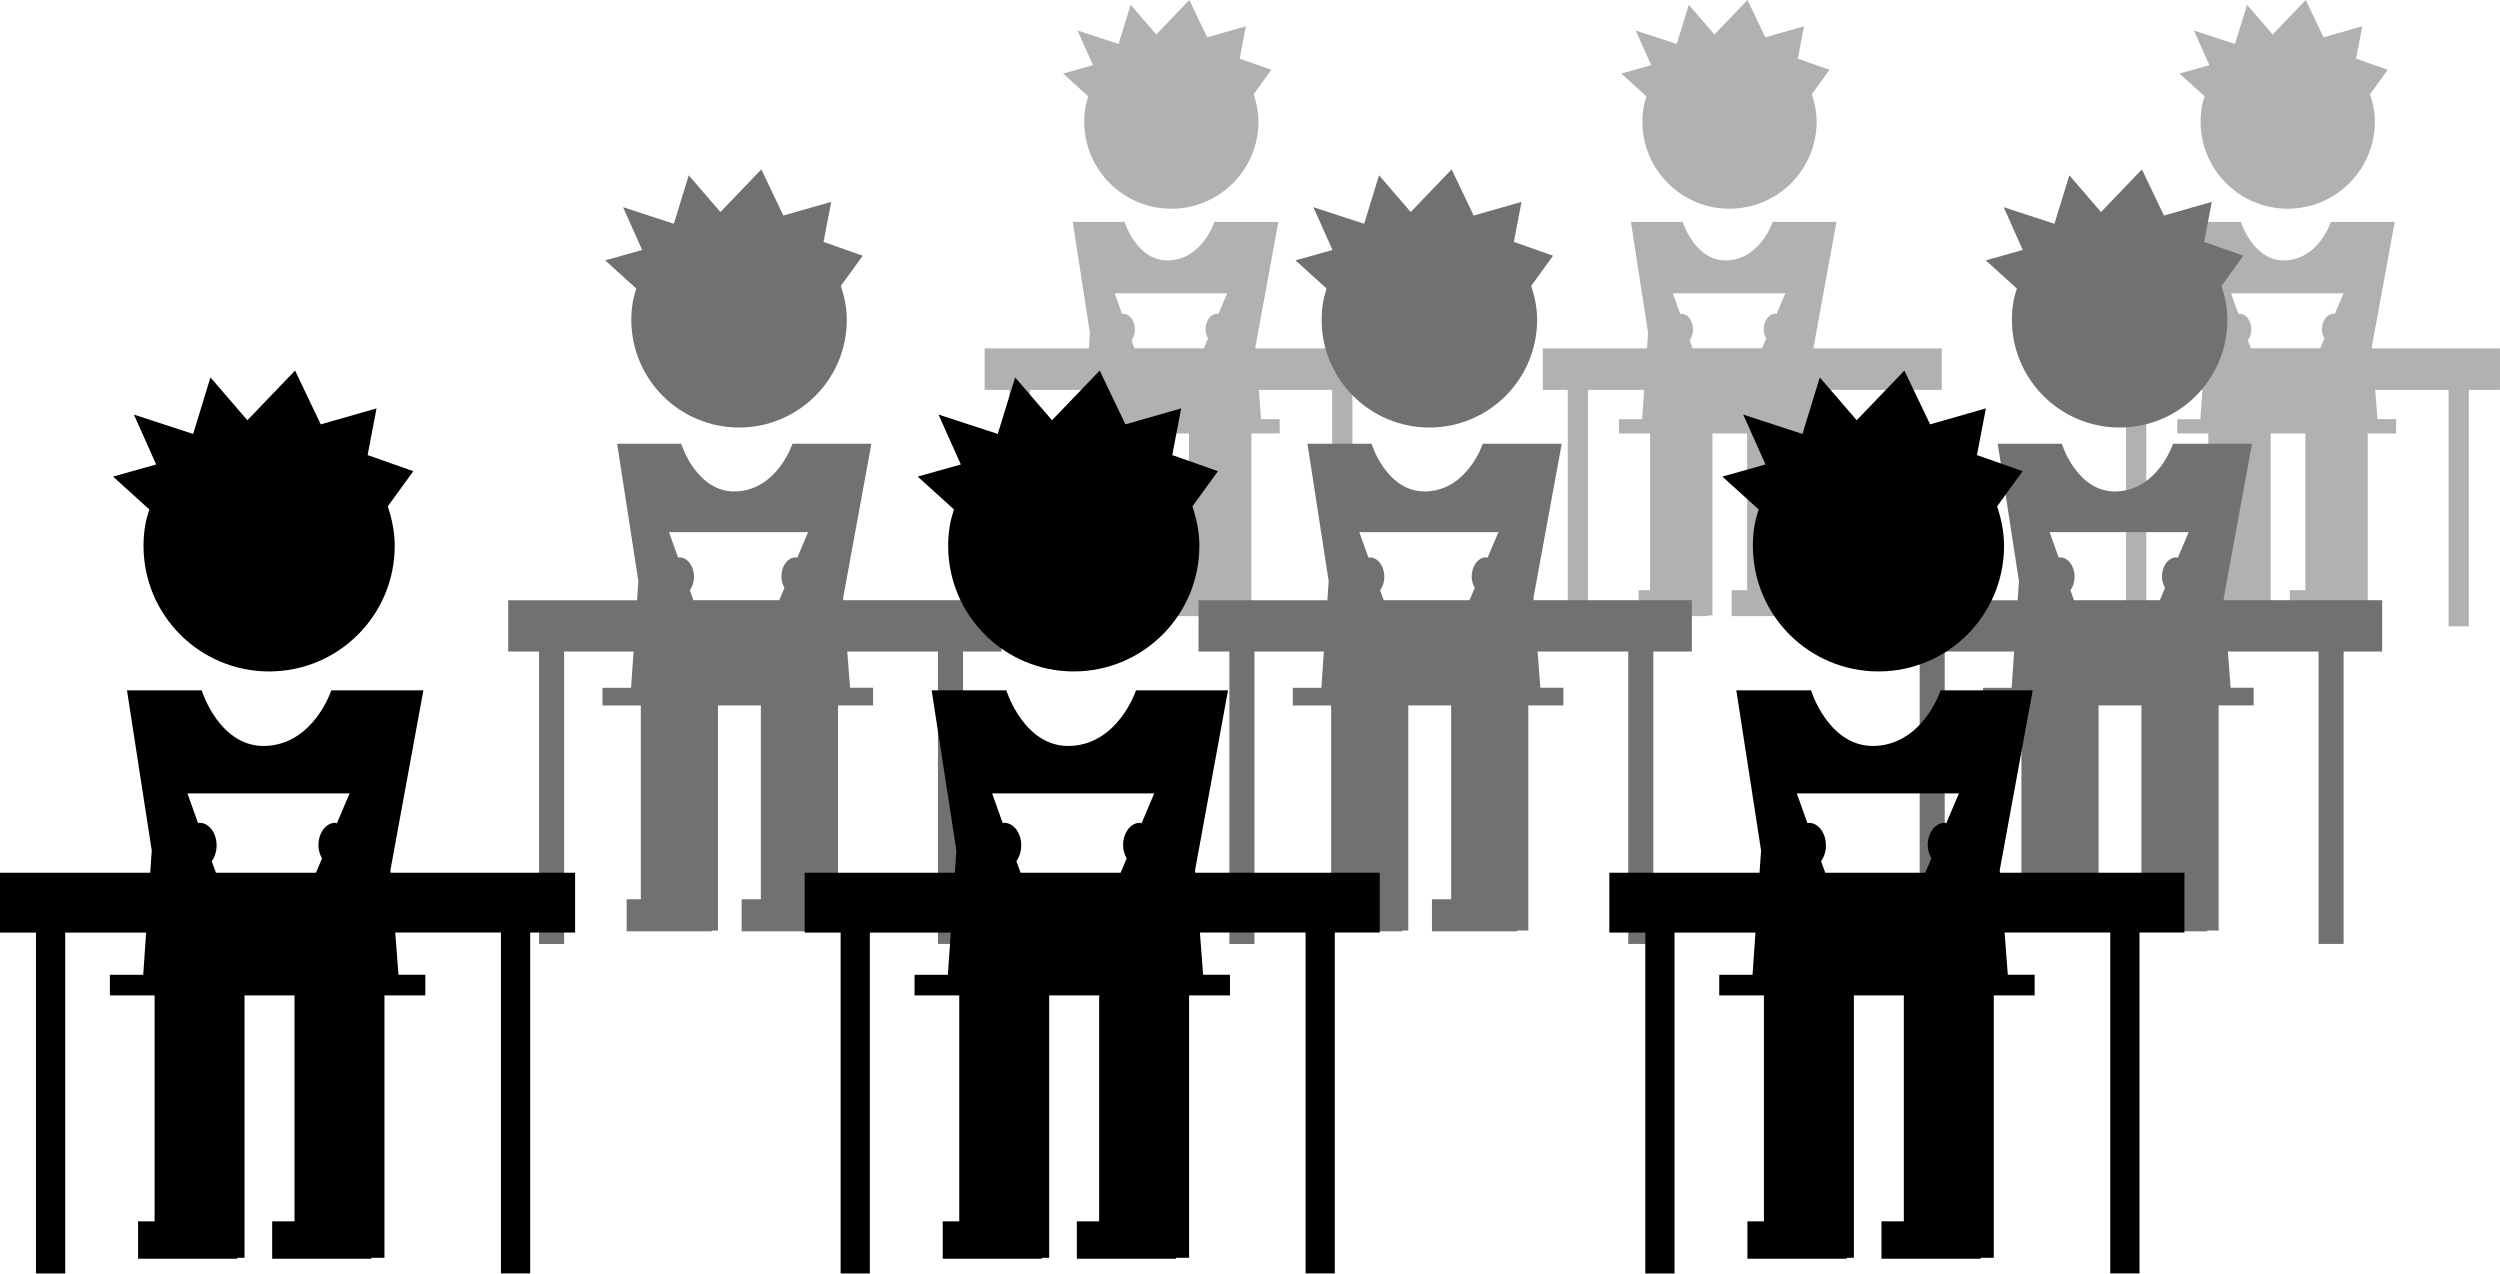 <svg width="308" height="157" viewBox="0 0 308 157" fill="none" xmlns="http://www.w3.org/2000/svg">
<path d="M134.069 11.868C133.937 12.309 133.8 12.749 133.722 13.211C133.627 13.786 133.575 14.38 133.575 14.98C133.575 20.911 138.379 25.715 144.313 25.715C150.235 25.715 155.044 20.911 155.044 14.98C155.044 13.793 154.805 12.675 154.452 11.607L156.632 8.6L152.728 7.223L153.491 3.234L148.724 4.599L146.527 0L142.452 4.246L139.297 0.587L137.814 5.418L132.751 3.762L134.656 8.026L130.973 9.063L134.069 11.868Z" fill="#B1B1B1"/>
<path d="M170.457 42.919H154.692L154.673 42.716L157.493 27.331H149.627C149.627 27.331 148.159 31.841 144.118 32.078C140.077 32.313 138.546 27.331 138.546 27.331H136.198H133.551H132.162L134.278 41.026L134.146 42.922H121.309V48.034H124.383V77.167H126.881V48.034H133.798L133.549 51.642H130.701V53.403H134.522V75.829H142.208V53.401H146.479V75.829H154.167V53.401H157.66V51.639H155.365L155.089 48.032H164.122V77.164H166.619V48.032H170.46V42.917L170.457 42.919ZM139.405 41.934C139.659 41.581 139.82 41.112 139.82 40.583C139.82 39.517 139.17 38.653 138.367 38.653C138.321 38.653 138.284 38.68 138.24 38.688L137.33 36.139H151.187L150.104 38.69C150.052 38.683 150.003 38.648 149.952 38.651C149.147 38.658 148.509 39.534 148.523 40.6C148.528 41.016 148.658 41.383 148.829 41.696L148.313 42.917H139.762L139.405 41.934Z" fill="#B1B1B1"/>
<path d="M153.042 72.712H144.566V75.907H153.042V72.712Z" fill="#B1B1B1"/>
<path d="M141.587 72.712H133.109V75.907H141.587V72.712Z" fill="#B1B1B1"/>
<path d="M271.608 11.868C271.476 12.309 271.339 12.749 271.261 13.211C271.166 13.786 271.114 14.38 271.114 14.98C271.114 20.911 275.918 25.715 281.853 25.715C287.774 25.715 292.583 20.911 292.583 14.98C292.583 13.793 292.344 12.675 291.991 11.607L294.171 8.6L290.267 7.223L291.03 3.234L286.263 4.599L284.066 0L279.991 4.246L276.836 0.587L275.353 5.418L270.29 3.762L272.195 8.026L268.512 9.063L271.608 11.868Z" fill="#B1B1B1"/>
<path d="M307.996 42.919H292.232L292.212 42.716L295.032 27.331H287.166C287.166 27.331 285.698 31.841 281.657 32.078C277.616 32.313 276.085 27.331 276.085 27.331H273.737H271.09H269.701L271.817 41.026L271.685 42.922H258.848V48.034H261.922V77.167H264.42V48.034H271.337L271.088 51.642H268.241V53.403H272.061V75.829H279.747V53.401H284.018V75.829H291.706V53.401H295.199V51.639H292.904L292.628 48.032H301.661V77.164H304.159V48.032H307.999V42.917L307.996 42.919ZM276.944 41.934C277.198 41.581 277.359 41.112 277.359 40.583C277.359 39.517 276.709 38.653 275.906 38.653C275.86 38.653 275.823 38.68 275.779 38.688L274.869 36.139H288.726L287.643 38.69C287.591 38.683 287.542 38.648 287.491 38.651C286.686 38.658 286.048 39.534 286.063 40.6C286.067 41.016 286.197 41.383 286.368 41.696L285.852 42.917H277.301L276.944 41.934Z" fill="#B1B1B1"/>
<path d="M290.585 72.712H282.109V75.907H290.585V72.712Z" fill="#B1B1B1"/>
<path d="M279.126 72.712H270.648V75.907H279.126V72.712Z" fill="#B1B1B1"/>
<path d="M202.835 11.868C202.703 12.309 202.566 12.749 202.488 13.211C202.392 13.786 202.341 14.38 202.341 14.98C202.341 20.911 207.145 25.715 213.079 25.715C219.001 25.715 223.81 20.911 223.81 14.98C223.81 13.793 223.57 12.675 223.218 11.607L225.397 8.6L221.494 7.223L222.257 3.234L217.489 4.599L215.293 0L211.218 4.246L208.062 0.587L206.58 5.418L201.517 3.762L203.422 8.026L199.738 9.063L202.835 11.868Z" fill="#B1B1B1"/>
<path d="M239.223 42.919H223.458L223.438 42.716L226.259 27.331H218.392C218.392 27.331 216.925 31.841 212.884 32.078C208.843 32.313 207.312 27.331 207.312 27.331H204.963H202.317H200.927L203.043 41.026L202.911 42.922H190.074V48.034H193.149V77.167H195.646V48.034H202.564L202.314 51.642H199.467V53.403H203.288V75.829H210.973V53.401H215.244V75.829H222.932V53.401H226.425V51.639H224.131L223.854 48.032H232.888V77.164H235.385V48.032H239.225V42.917L239.223 42.919ZM208.17 41.934C208.425 41.581 208.586 41.112 208.586 40.583C208.586 39.517 207.935 38.653 207.133 38.653C207.087 38.653 207.05 38.68 207.006 38.688L206.096 36.139H219.953L218.869 38.69C218.818 38.683 218.769 38.648 218.718 38.651C217.913 38.658 217.274 39.534 217.289 40.6C217.294 41.016 217.424 41.383 217.595 41.696L217.079 42.917H208.527L208.17 41.934Z" fill="#B1B1B1"/>
<path d="M221.812 72.712H213.336V75.907H221.812V72.712Z" fill="#B1B1B1"/>
<path d="M210.353 72.712H201.875V75.907H210.353V72.712Z" fill="#B1B1B1"/>
<path d="M78.388 35.547C78.225 36.091 78.055 36.636 77.959 37.207C77.841 37.918 77.777 38.653 77.777 39.394C77.777 46.73 83.718 52.671 91.056 52.671C98.38 52.671 104.327 46.73 104.327 39.394C104.327 37.927 104.03 36.545 103.595 35.223L106.29 31.505L101.462 29.802L102.406 24.869L96.51 26.556L93.794 20.87L88.755 26.121L84.852 21.596L83.019 27.57L76.758 25.522L79.114 30.794L74.559 32.077L78.388 35.547Z" fill="#717171"/>
<path d="M123.389 73.946H103.894L103.869 73.695L107.357 54.668H97.629C97.629 54.668 95.814 60.246 90.817 60.539C85.82 60.83 83.926 54.668 83.926 54.668H81.022H77.749H76.031L78.647 71.605L78.484 73.949H62.609V80.271H66.412V116.298H69.5V80.271H78.055L77.746 84.733H74.225V86.911H78.95V114.643H88.454V86.908H93.736V114.643H103.243V86.908H107.563V84.73H104.725L104.384 80.268H115.555V116.295H118.643V80.268H123.392V73.943L123.389 73.946ZM84.988 72.727C85.302 72.291 85.502 71.71 85.502 71.057C85.502 69.738 84.697 68.67 83.705 68.67C83.648 68.67 83.602 68.704 83.548 68.713L82.423 65.561H99.559L98.219 68.716C98.155 68.707 98.095 68.664 98.031 68.667C97.036 68.676 96.246 69.759 96.265 71.078C96.271 71.592 96.431 72.046 96.643 72.433L96.005 73.943H85.429L84.988 72.727Z" fill="#717171"/>
<path d="M101.856 110.79H91.375V114.741H101.856V110.79Z" fill="#717171"/>
<path d="M87.688 110.79H77.203V114.741H87.688V110.79Z" fill="#717171"/>
<path d="M248.478 35.547C248.315 36.091 248.145 36.636 248.048 37.207C247.93 37.918 247.867 38.653 247.867 39.394C247.867 46.73 253.808 52.671 261.146 52.671C268.47 52.671 274.417 46.73 274.417 39.394C274.417 37.927 274.12 36.545 273.685 35.223L276.38 31.505L271.552 29.802L272.496 24.869L266.6 26.556L263.884 20.87L258.844 26.121L254.942 21.596L253.109 27.57L246.848 25.522L249.204 30.794L244.648 32.077L248.478 35.547Z" fill="#717171"/>
<path d="M293.479 73.946H273.983L273.959 73.695L277.447 54.668H267.719C267.719 54.668 265.904 60.246 260.907 60.539C255.909 60.83 254.016 54.668 254.016 54.668H251.112H247.839H246.121L248.737 71.605L248.574 73.949H232.699V80.271H236.502V116.298H239.59V80.271H248.144L247.836 84.733H244.315V86.911H249.04V114.643H258.544V86.908H263.826V114.643H273.333V86.908H277.653V84.73H274.815L274.473 80.268H285.644V116.295H288.733V80.268H293.482V73.943L293.479 73.946ZM255.078 72.727C255.392 72.291 255.592 71.71 255.592 71.057C255.592 69.738 254.787 68.67 253.795 68.67C253.738 68.67 253.692 68.704 253.638 68.713L252.512 65.561H269.649L268.309 68.716C268.245 68.707 268.185 68.664 268.121 68.667C267.126 68.676 266.336 69.759 266.355 71.078C266.361 71.592 266.521 72.046 266.733 72.433L266.094 73.943H255.519L255.078 72.727Z" fill="#717171"/>
<path d="M271.946 110.791H261.465V114.741H271.946V110.791Z" fill="#717171"/>
<path d="M257.777 110.791H247.293V114.741H257.777V110.791Z" fill="#717171"/>
<path d="M163.435 35.547C163.272 36.091 163.102 36.636 163.005 37.207C162.888 37.918 162.824 38.653 162.824 39.394C162.824 46.73 168.765 52.671 176.103 52.671C183.427 52.671 189.374 46.73 189.374 39.394C189.374 37.927 189.077 36.545 188.642 35.223L191.337 31.505L186.509 29.802L187.453 24.869L181.557 26.556L178.841 20.87L173.801 26.121L169.899 21.596L168.066 27.57L161.805 25.522L164.161 30.794L159.605 32.077L163.435 35.547Z" fill="#717171"/>
<path d="M208.436 73.946H188.94L188.916 73.695L192.404 54.668H182.676C182.676 54.668 180.861 60.246 175.864 60.539C170.867 60.83 168.973 54.668 168.973 54.668H166.069H162.796H161.078L163.694 71.605L163.531 73.949H147.656V80.271H151.459V116.298H154.547V80.271H163.102L162.793 84.733H159.272V86.911H163.997V114.643H173.501V86.908H178.783V114.643H188.29V86.908H192.61V84.73H189.772L189.43 80.268H200.602V116.295H203.69V80.268H208.439V73.943L208.436 73.946ZM170.035 72.727C170.349 72.291 170.549 71.71 170.549 71.057C170.549 69.738 169.744 68.67 168.752 68.67C168.695 68.67 168.649 68.704 168.595 68.713L167.47 65.561H184.606L183.266 68.716C183.202 68.707 183.142 68.664 183.078 68.667C182.083 68.676 181.293 69.759 181.312 71.078C181.318 71.592 181.478 72.046 181.69 72.433L181.051 73.943H170.476L170.035 72.727Z" fill="#717171"/>
<path d="M186.899 110.791H176.418V114.741H186.899V110.791Z" fill="#717171"/>
<path d="M172.734 110.791H162.25V114.741H172.734V110.791Z" fill="#717171"/>
<path d="M18.394 62.761C18.203 63.396 18.006 64.03 17.893 64.697C17.755 65.525 17.681 66.382 17.681 67.246C17.681 75.797 24.607 82.722 33.161 82.722C41.697 82.722 48.629 75.797 48.629 67.246C48.629 65.536 48.284 63.925 47.776 62.384L50.918 58.05L45.29 56.065L46.39 50.314L39.518 52.282L36.352 45.653L30.477 51.774L25.929 46.499L23.792 53.463L16.493 51.076L19.24 57.222L13.93 58.717L18.394 62.761Z" fill="black"/>
<path d="M70.848 107.521H48.123L48.095 107.228L52.16 85.049H40.821C40.821 85.049 38.705 91.551 32.88 91.893C27.055 92.232 24.848 85.049 24.848 85.049H21.463H17.648H15.645L18.695 104.791L18.505 107.524H0V114.894H4.432V156.888H8.032V114.894H18.004L17.644 120.094H13.54V122.633H19.048V154.96H30.126V122.63H36.283V154.96H47.365V122.63H52.4V120.091H49.093L48.694 114.89H61.716V156.885H65.316V114.89H70.852V107.517L70.848 107.521ZM26.085 106.1C26.452 105.592 26.685 104.915 26.685 104.153C26.685 102.616 25.747 101.371 24.59 101.371C24.523 101.371 24.471 101.41 24.407 101.421L23.095 97.746H43.07L41.508 101.424C41.434 101.414 41.364 101.364 41.29 101.368C40.13 101.378 39.209 102.641 39.23 104.178C39.237 104.777 39.424 105.306 39.671 105.758L38.927 107.517H26.6L26.085 106.1Z" fill="black"/>
<path d="M45.749 150.469H33.531V155.074H45.749V150.469Z" fill="black"/>
<path d="M29.233 150.469H17.012V155.074H29.233V150.469Z" fill="black"/>
<path d="M216.663 62.761C216.473 63.395 216.275 64.03 216.162 64.696C216.025 65.525 215.951 66.382 215.951 67.246C215.951 75.796 222.876 82.721 231.43 82.721C239.967 82.721 246.899 75.796 246.899 67.246C246.899 65.536 246.553 63.924 246.045 62.383L249.187 58.05L243.56 56.065L244.66 50.314L237.788 52.281L234.621 45.652L228.747 51.773L224.198 46.499L222.061 53.462L214.763 51.075L217.509 57.221L212.199 58.716L216.663 62.761Z" fill="black"/>
<path d="M269.118 107.521H246.393L246.364 107.228L250.43 85.049H239.09C239.09 85.049 236.975 91.551 231.15 91.893C225.325 92.232 223.117 85.049 223.117 85.049H219.732H215.917H213.914L216.964 104.791L216.774 107.524H198.27V114.894H202.702V156.888H206.302V114.894H216.273L215.914 120.094H211.809V122.633H217.317V154.96H228.396V122.63H234.552V154.96H245.635V122.63H250.67V120.091H247.362L246.964 114.89H259.985V156.885H263.585V114.89H269.121V107.517L269.118 107.521ZM224.355 106.1C224.722 105.592 224.954 104.915 224.954 104.153C224.954 102.616 224.017 101.371 222.86 101.371C222.793 101.371 222.74 101.41 222.677 101.421L221.365 97.746H241.34L239.778 101.424C239.704 101.414 239.633 101.364 239.559 101.368C238.399 101.378 237.479 102.641 237.5 104.178C237.507 104.777 237.694 105.306 237.941 105.758L237.197 107.517H224.87L224.355 106.1Z" fill="black"/>
<path d="M244.015 150.469H231.797V155.074H244.015V150.469Z" fill="black"/>
<path d="M227.502 150.469H215.281V155.074H227.502V150.469Z" fill="black"/>
<path d="M117.526 62.761C117.336 63.395 117.139 64.03 117.026 64.696C116.888 65.525 116.814 66.382 116.814 67.246C116.814 75.796 123.739 82.721 132.293 82.721C140.83 82.721 147.762 75.796 147.762 67.246C147.762 65.536 147.416 63.924 146.909 62.383L150.05 58.05L144.423 56.065L145.523 50.314L138.651 52.281L135.484 45.652L129.61 51.773L125.062 46.499L122.925 53.462L115.626 51.075L118.373 57.221L113.062 58.716L117.526 62.761Z" fill="black"/>
<path d="M169.981 107.521H147.256L147.228 107.228L151.293 85.049H139.954C139.954 85.049 137.838 91.551 132.013 91.893C126.188 92.232 123.981 85.049 123.981 85.049H120.596H116.781H114.778L117.828 104.791L117.637 107.524H99.133V114.894H103.565V156.888H107.165V114.894H117.137L116.777 120.094H112.673V122.633H118.18V154.96H129.259V122.63H135.416V154.96H146.498V122.63H151.533V120.091H148.226L147.827 114.89H160.849V156.885H164.449V114.89H169.985V107.517L169.981 107.521ZM125.218 106.1C125.585 105.592 125.818 104.915 125.818 104.153C125.818 102.616 124.88 101.371 123.723 101.371C123.656 101.371 123.603 101.41 123.54 101.421L122.228 97.746H142.203L140.641 101.424C140.567 101.414 140.497 101.364 140.422 101.368C139.262 101.378 138.342 102.641 138.363 104.178C138.37 104.777 138.557 105.306 138.804 105.758L138.06 107.517H125.733L125.218 106.1Z" fill="black"/>
<path d="M144.882 150.469H132.664V155.074H144.882V150.469Z" fill="black"/>
<path d="M128.366 150.469H116.145V155.074H128.366V150.469Z" fill="black"/>
</svg>
